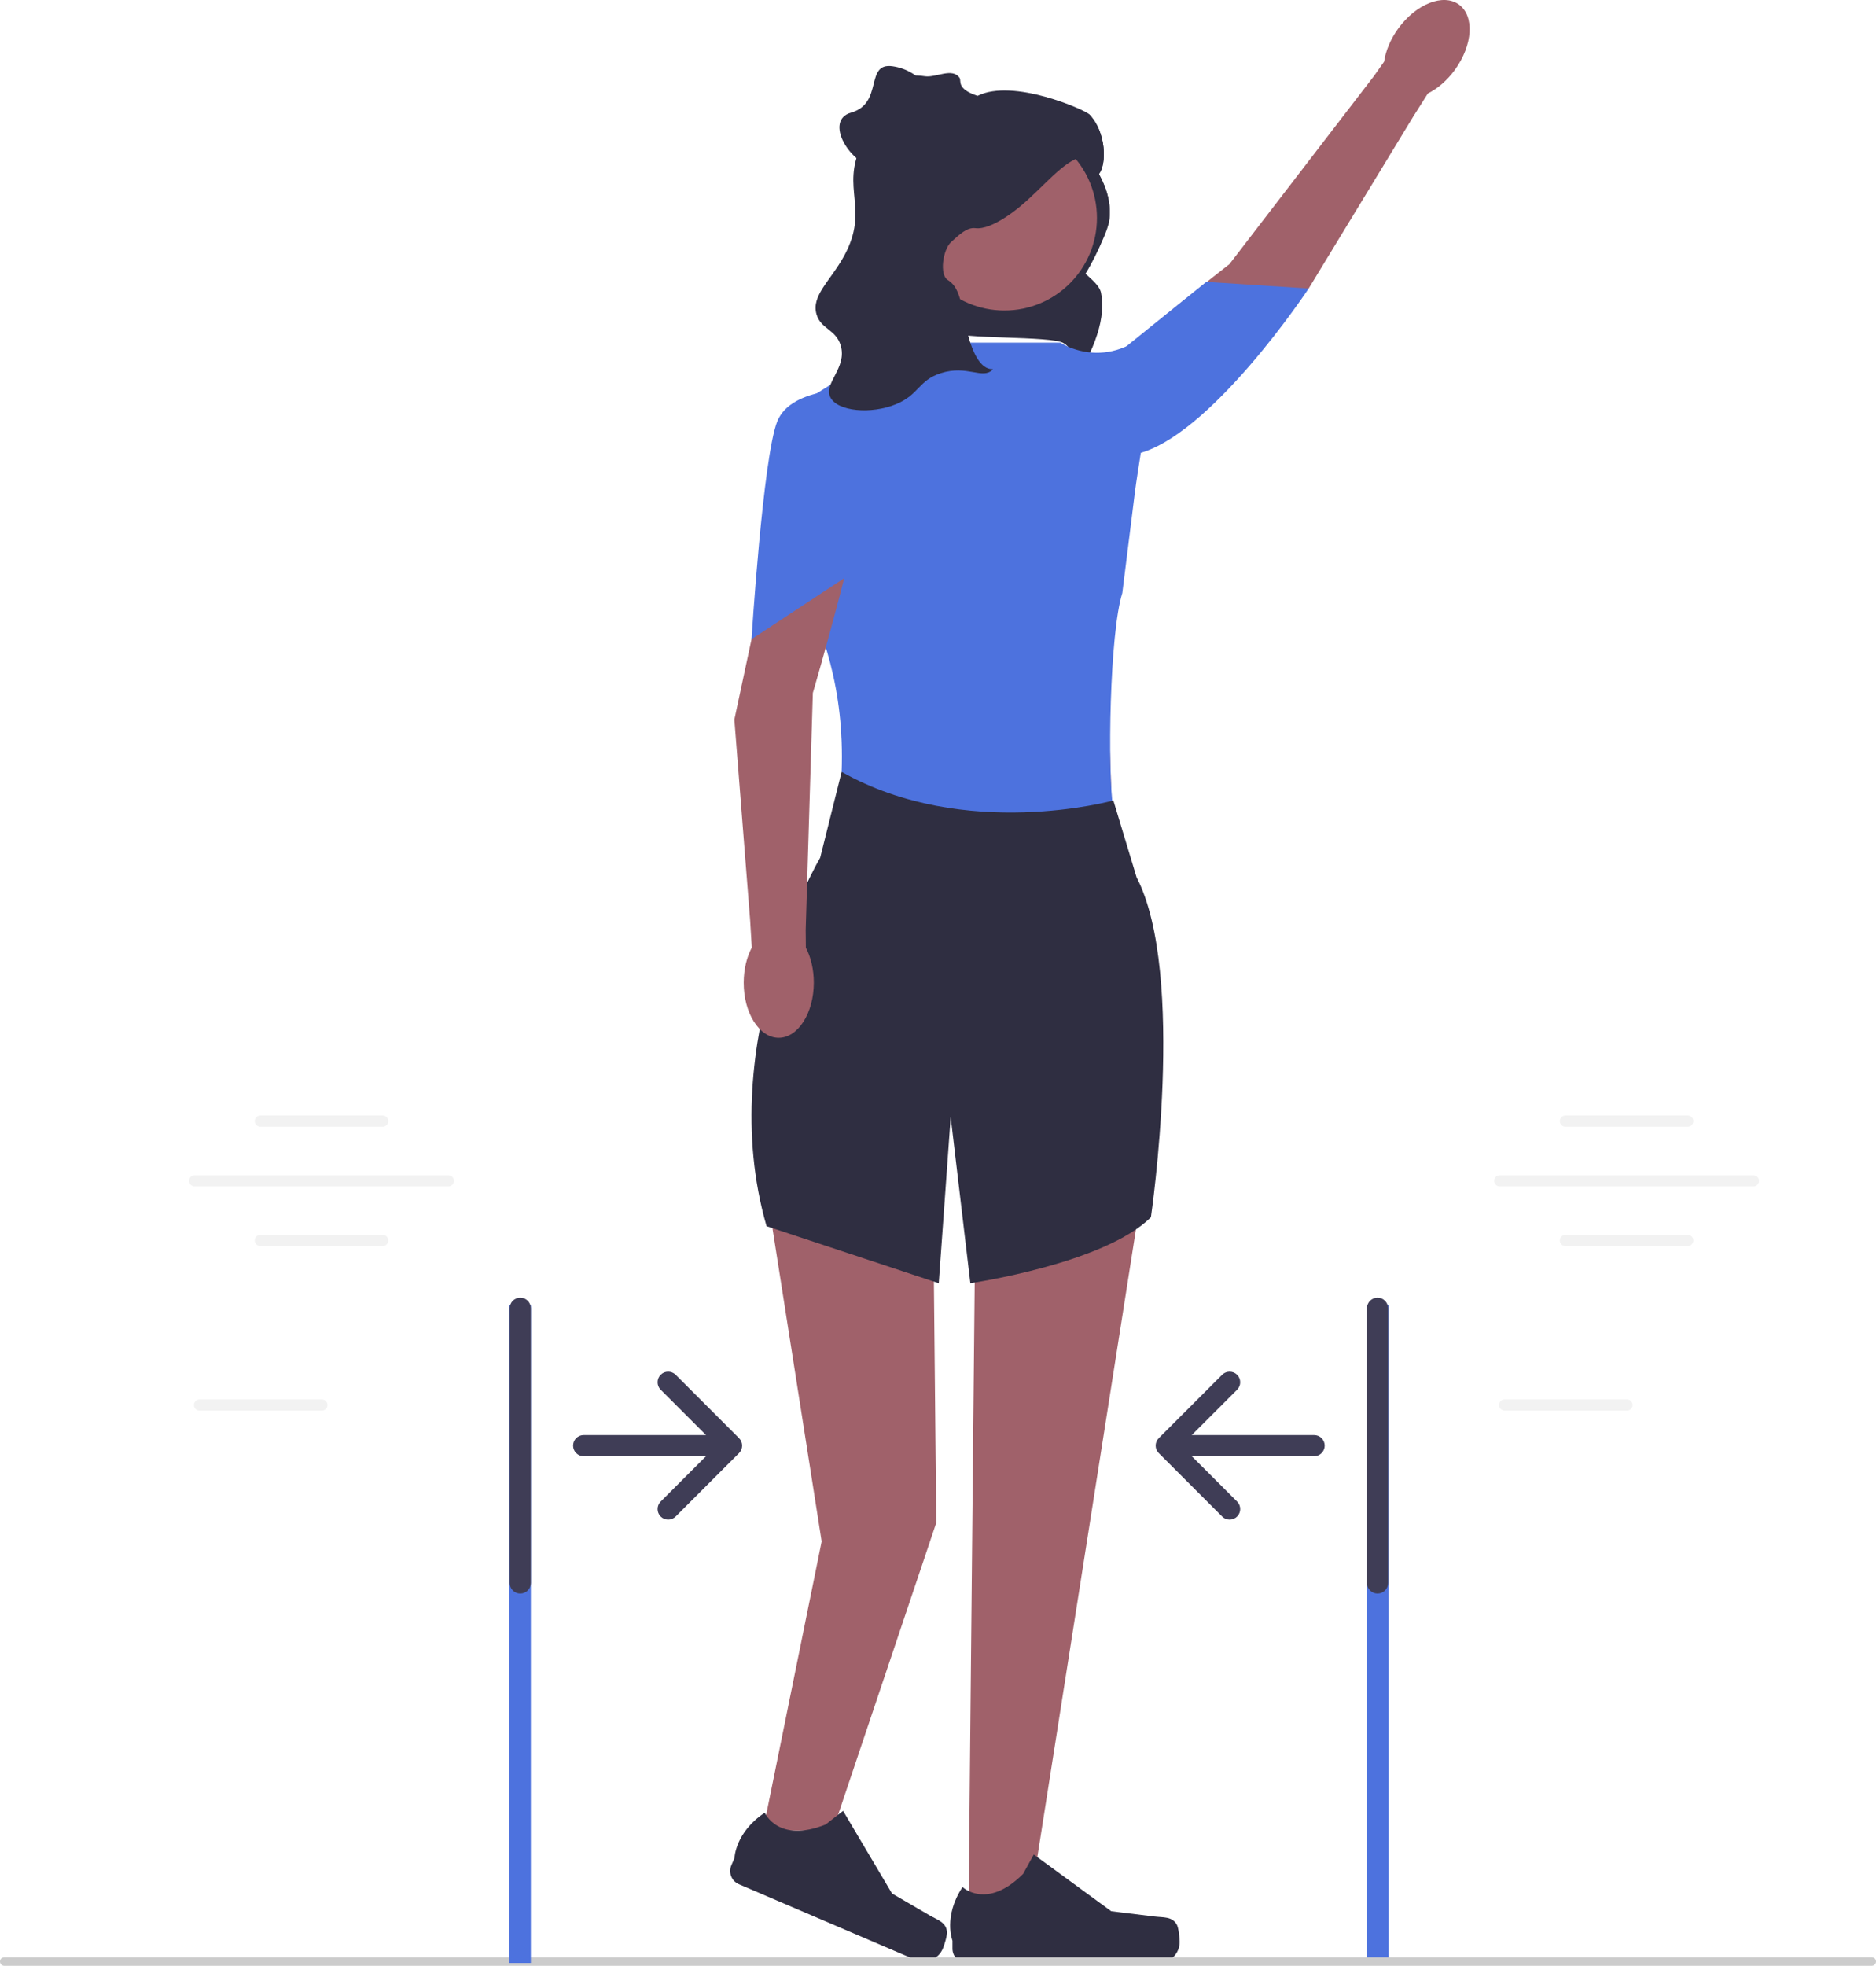 <svg xmlns="http://www.w3.org/2000/svg" width="524.67" height="549.586" viewBox="0 0 524.67 549.586" xmlns:xlink="http://www.w3.org/1999/xlink" role="img" artist="Katerina Limpitsouni" source="https://undraw.co/"><path d="M310.167,61.942c-.048,.27-.106,.56-.193,.869-2.982,2.693-5.549,4.604-6.505,3.127-6.688,4.198-3.388,7.451,.116,10.597,1.959,1.747,3.976,3.474,4.343,5.308,.888,4.459-.087,9.091-1.65,13.348-3.542,9.613-10.172,18.058-18.675,23.771,4.913-6.939,17.131-18.617,9.864-23.028-3.513-2.133-29.311-.975-31.454-3.185-11.369-11.707,17.189-27.236,16.166-32.65-.029-.203-.077-.386-.135-.569-3.6-11.514,6.302-13.193,13.965-22.516,.183-.222,.367-.434,.56-.637,2.191-2.365,4.97-3.725,8.069-4.401,4.835,5.038,4.884,13.985,2.702,16.687,2.374,4.276,3.561,8.831,2.828,13.28v0Z" fill="#2f2e41"/><rect x="382.298" y="364.801" width="6.085" height="184" fill="#4d72de"/><path d="M408.027,1.267c-4.384-3.179-11.987-.172-16.983,6.717-2.187,3.015-3.511,6.275-3.941,9.253l-2.823,3.998-40.435,52.608s-44.597,34.613-48.387,42.517c-3.79,7.904,.934,14.938,.934,14.938l8.949,4.189,60.663-54.834,29.214-48.009,4.132-6.527c2.697-1.335,5.384-3.606,7.57-6.622,4.996-6.889,5.491-15.05,1.108-18.229h0Z" fill="#a0616a"/><polygon points="234.382 186.801 237.012 234.801 311.28 234.801 309.579 186.801 234.382 186.801" fill="#a0616a"/><polygon points="212.882 323.301 229.798 430.946 213.382 511.801 232.902 511.801 261.847 425.738 260.882 327.301 212.882 323.301" fill="#a0616a"/><polygon points="320.902 323.301 287.902 533.301 270.882 533.301 271.946 424.841 272.902 327.301 320.902 323.301" fill="#a0616a"/><path d="M311.382,226.801c-27.75,10.597-53.771,10.989-76-11,.831-23.171-5.194-39.705-12.5-55l-.5-47,28.5-18h45.65l.093,.054c5.444,3.181,12.042,3.671,17.843,1.202,.515-.219,.851-.323,.914-.256,8.602,9.031,3.614,28.084,2.016,40.871l-3.516,28.129c-3.514,11.033-4.212,49.382-2.5,61l0,0Z" fill="#4d72de"/><path d="M235.382,215.801l-6,24s-30,51-15,103l48.166,15.95,3.334-46.45,5.499,46.45s37.501-5.45,50.501-18.45c0,0,10-68-4-95l-6.5-21.5s-41.5,11.5-76-8v-0Z" fill="#2f2e41"/><path d="M300.155,114.579s7.335,16.858,17.167,12.462c20.765-4.207,48.681-46.386,48.681-46.386l-28.621-1.853-36,29c-1.316,1.52-1.986,4.915-1.227,6.778h0Z" fill="#4d72de"/><path d="M329.098,538.025h0c.539,.908,.824,3.841,.824,4.897h0c0,3.247-2.632,5.88-5.88,5.88h-53.649c-2.215,0-4.011-1.796-4.011-4.011v-2.234s-2.654-6.713,2.81-14.987c0,0,6.791,6.479,16.939-3.669l2.992-5.421,21.661,15.842,12.006,1.478c2.627,.323,4.956-.05,6.307,2.225h0v-0Z" fill="#2f2e41"/><path d="M264.848,539.978h0c.138,1.047-.754,3.855-1.17,4.826h0c-1.278,2.985-4.734,4.369-7.719,3.091l-49.318-21.117c-2.036-.872-2.981-3.23-2.109-5.266l.879-2.053s.203-7.216,8.482-12.671c0,0,3.693,8.629,17.015,3.295l4.885-3.806,13.677,23.089,10.456,6.084c2.287,1.331,4.575,1.904,4.922,4.528l0,0h0Z" fill="#2f2e41"/><path d="M217.762,290.144c5.415,.012,9.82-6.876,9.84-15.385,.008-3.725-.825-7.143-2.219-9.81l-.05-4.894,2-66.322s15.907-54.166,14.354-62.793c-1.552-8.628-9.499-11.566-9.499-11.566l-9.708,1.84-17.1,79.965,4.406,56.026,.47,7.711c-1.406,2.661-2.255,6.075-2.263,9.8-.019,8.509,4.355,15.418,9.77,15.43h0Z" fill="#a0616a"/><path d="M240.382,108.801s-19-1-23,9-7.2,60.916-7.2,60.916l27.2-17.916c5.856-15.421,10.536-31.291,6-50.681l-3-1.319v-0Z" fill="#4d72de"/><path d="M310.167,61.942c-.048,.27-.106,.56-.193,.869-.232,.946-.637,2.056-1.158,3.281-1.67,3.938-3.378,7.422-5.231,10.443-3.938,6.437-8.483,10.771-14.525,12.865-4.816,1.679-10.587,1.93-17.758,.685l-1.428-.251-9.912-1.718c-2.162-7.113-7.46-14.67-11.186-29.079-1.573-6.061,1.438-7.518,1.998-13.753,1.592-17.787,10.414-22.989,21.03-15.268,4.526-4.526,15.635-.888,24.765,6.36,4.343,3.436,8.233,7.702,10.771,12.286,2.374,4.276,3.561,8.831,2.828,13.28Z" fill="#2f2e41"/><circle cx="280.915" cy="60.935" r="25.873" fill="#a0616a"/><path d="M249.654,18.527c7.914,1.14,13.405,8.48,12.264,16.393s-8.48,13.405-16.393,12.264-15.183-13.533-7.488-15.705c9.148-2.582,3.703-14.093,11.617-12.953Z" fill="#2f2e41"/><path d="M0,548.396c0,.66,.53,1.19,1.19,1.19H523.48c.66,0,1.19-.53,1.19-1.19,0-.66-.53-1.19-1.19-1.19H1.19c-.66,0-1.19,.53-1.19,1.19Z" fill="#ccc"/><rect x="142.382" y="364.801" width="6.085" height="184" fill="#4d72de"/><path d="M145.507,362.801c1.632,0,2.954,1.323,2.954,2.954v76.817c0,1.632-1.323,2.954-2.954,2.954s-2.954-1.323-2.954-2.954v-76.817c0-1.632,1.323-2.954,2.954-2.954v-0Zm14.772,41.363c0-1.632,1.323-2.954,2.954-2.954h34.231l-12.687-12.681c-1.155-1.155-1.155-3.028,0-4.184s3.028-1.155,4.184,0l17.727,17.727c1.155,1.152,1.158,3.023,.005,4.178l-.005,.005-17.727,17.727c-1.155,1.155-3.028,1.155-4.184,0s-1.155-3.028,0-4.184l12.687-12.681h-34.231c-1.632,0-2.954-1.323-2.954-2.954v0Z" fill="#3f3d56"/><path d="M388.212,365.756v76.817c0,1.632-1.323,2.954-2.954,2.954s-2.954-1.323-2.954-2.954v-76.817c0-1.632,1.323-2.954,2.954-2.954s2.954,1.323,2.954,2.954v-0Zm-20.681,41.363h-34.231l12.687,12.681c1.155,1.155,1.155,3.028,0,4.184s-3.028,1.155-4.184,0l-17.727-17.727-.005-.005c-1.152-1.155-1.15-3.026,.005-4.178l17.727-17.727c1.155-1.155,3.028-1.155,4.184,0s1.155,3.028,0,4.184l-12.687,12.681h34.231c1.632,0,2.954,1.323,2.954,2.954s-1.323,2.954-2.954,2.954v-0Z" fill="#3f3d56"/><g><path d="M72.808,314.999h34.221c.863,0,1.564-.702,1.564-1.565s-.702-1.564-1.564-1.564h-34.221c-.863,0-1.565,.702-1.565,1.564s.702,1.565,1.565,1.565Z" fill="#f2f2f2"/><path d="M107.028,345.234h-34.221c-.863,0-1.565,.702-1.565,1.564s.702,1.565,1.565,1.565h34.221c.863,0,1.564-.702,1.564-1.565s-.702-1.564-1.564-1.564Z" fill="#f2f2f2"/><path d="M90.028,391.234H55.808c-.863,0-1.565,.702-1.565,1.564s.702,1.565,1.565,1.565h34.221c.863,0,1.564-.702,1.564-1.565s-.702-1.564-1.564-1.564Z" fill="#f2f2f2"/><path d="M125.391,328.563H54.444c-.863,0-1.565,.702-1.565,1.564,0,.863,.702,1.565,1.565,1.565H125.391c.863,0,1.564-.702,1.564-1.565s-.702-1.564-1.564-1.564Z" fill="#f2f2f2"/></g><g><path d="M437.808,314.999h34.221c.863,0,1.564-.702,1.564-1.565s-.702-1.564-1.564-1.564h-34.221c-.863,0-1.565,.702-1.565,1.564s.702,1.565,1.565,1.565Z" fill="#f2f2f2"/><path d="M472.028,345.234h-34.221c-.863,0-1.565,.702-1.565,1.564s.702,1.565,1.565,1.565h34.221c.863,0,1.564-.702,1.564-1.565s-.702-1.564-1.564-1.564Z" fill="#f2f2f2"/><path d="M455.028,391.234h-34.221c-.863,0-1.565,.702-1.565,1.564s.702,1.565,1.565,1.565h34.221c.863,0,1.564-.702,1.564-1.565s-.702-1.564-1.564-1.564Z" fill="#f2f2f2"/><path d="M490.391,328.563h-70.947c-.863,0-1.565,.702-1.565,1.564,0,.863,.702,1.565,1.565,1.565h70.947c.863,0,1.564-.702,1.564-1.565s-.702-1.564-1.564-1.564Z" fill="#f2f2f2"/></g><path d="M307.339,48.661c-.232,.299-.502,.521-.791,.656-2.924,1.322-4.411-5.472-5.791-4.826-5.501,2.587-11.118,10.394-18.337,15.442-.087,.058-.164,.116-.241,.164-5.771,3.976-8.464,3.812-9.41,3.696-2.287-.28-4.43,1.736-6.756,3.861-2.354,2.15-3.301,9.178-.965,10.616,2.847,1.747,3.571,5.048,4.826,11.562v.019c3.146,16.34,8.599,12.643,7.721,13.512-2.857,2.818-7.094-1.419-14.477,.965-6.293,2.027-6.032,6.022-12.547,8.686-6.92,2.837-16.33,2.056-18.337-1.93-1.988-3.957,4.739-8.194,2.895-14.477-1.332-4.555-5.511-4.526-6.756-8.686-1.573-5.26,3.889-9.381,7.721-16.407,7.181-13.155-1.023-18.733,4.826-30.884,6.071-12.605,5.841-21.03,17.779-19.303,3.05,.444,7.684-2.528,9.684,.472,.555,.832-1,3,5,5,10-5,30.086,3.957,31.235,5.144,.01,.01,.019,.019,.019,.029,4.835,5.038,4.884,13.985,2.702,16.687h0Z" fill="#2f2e41"/></svg>